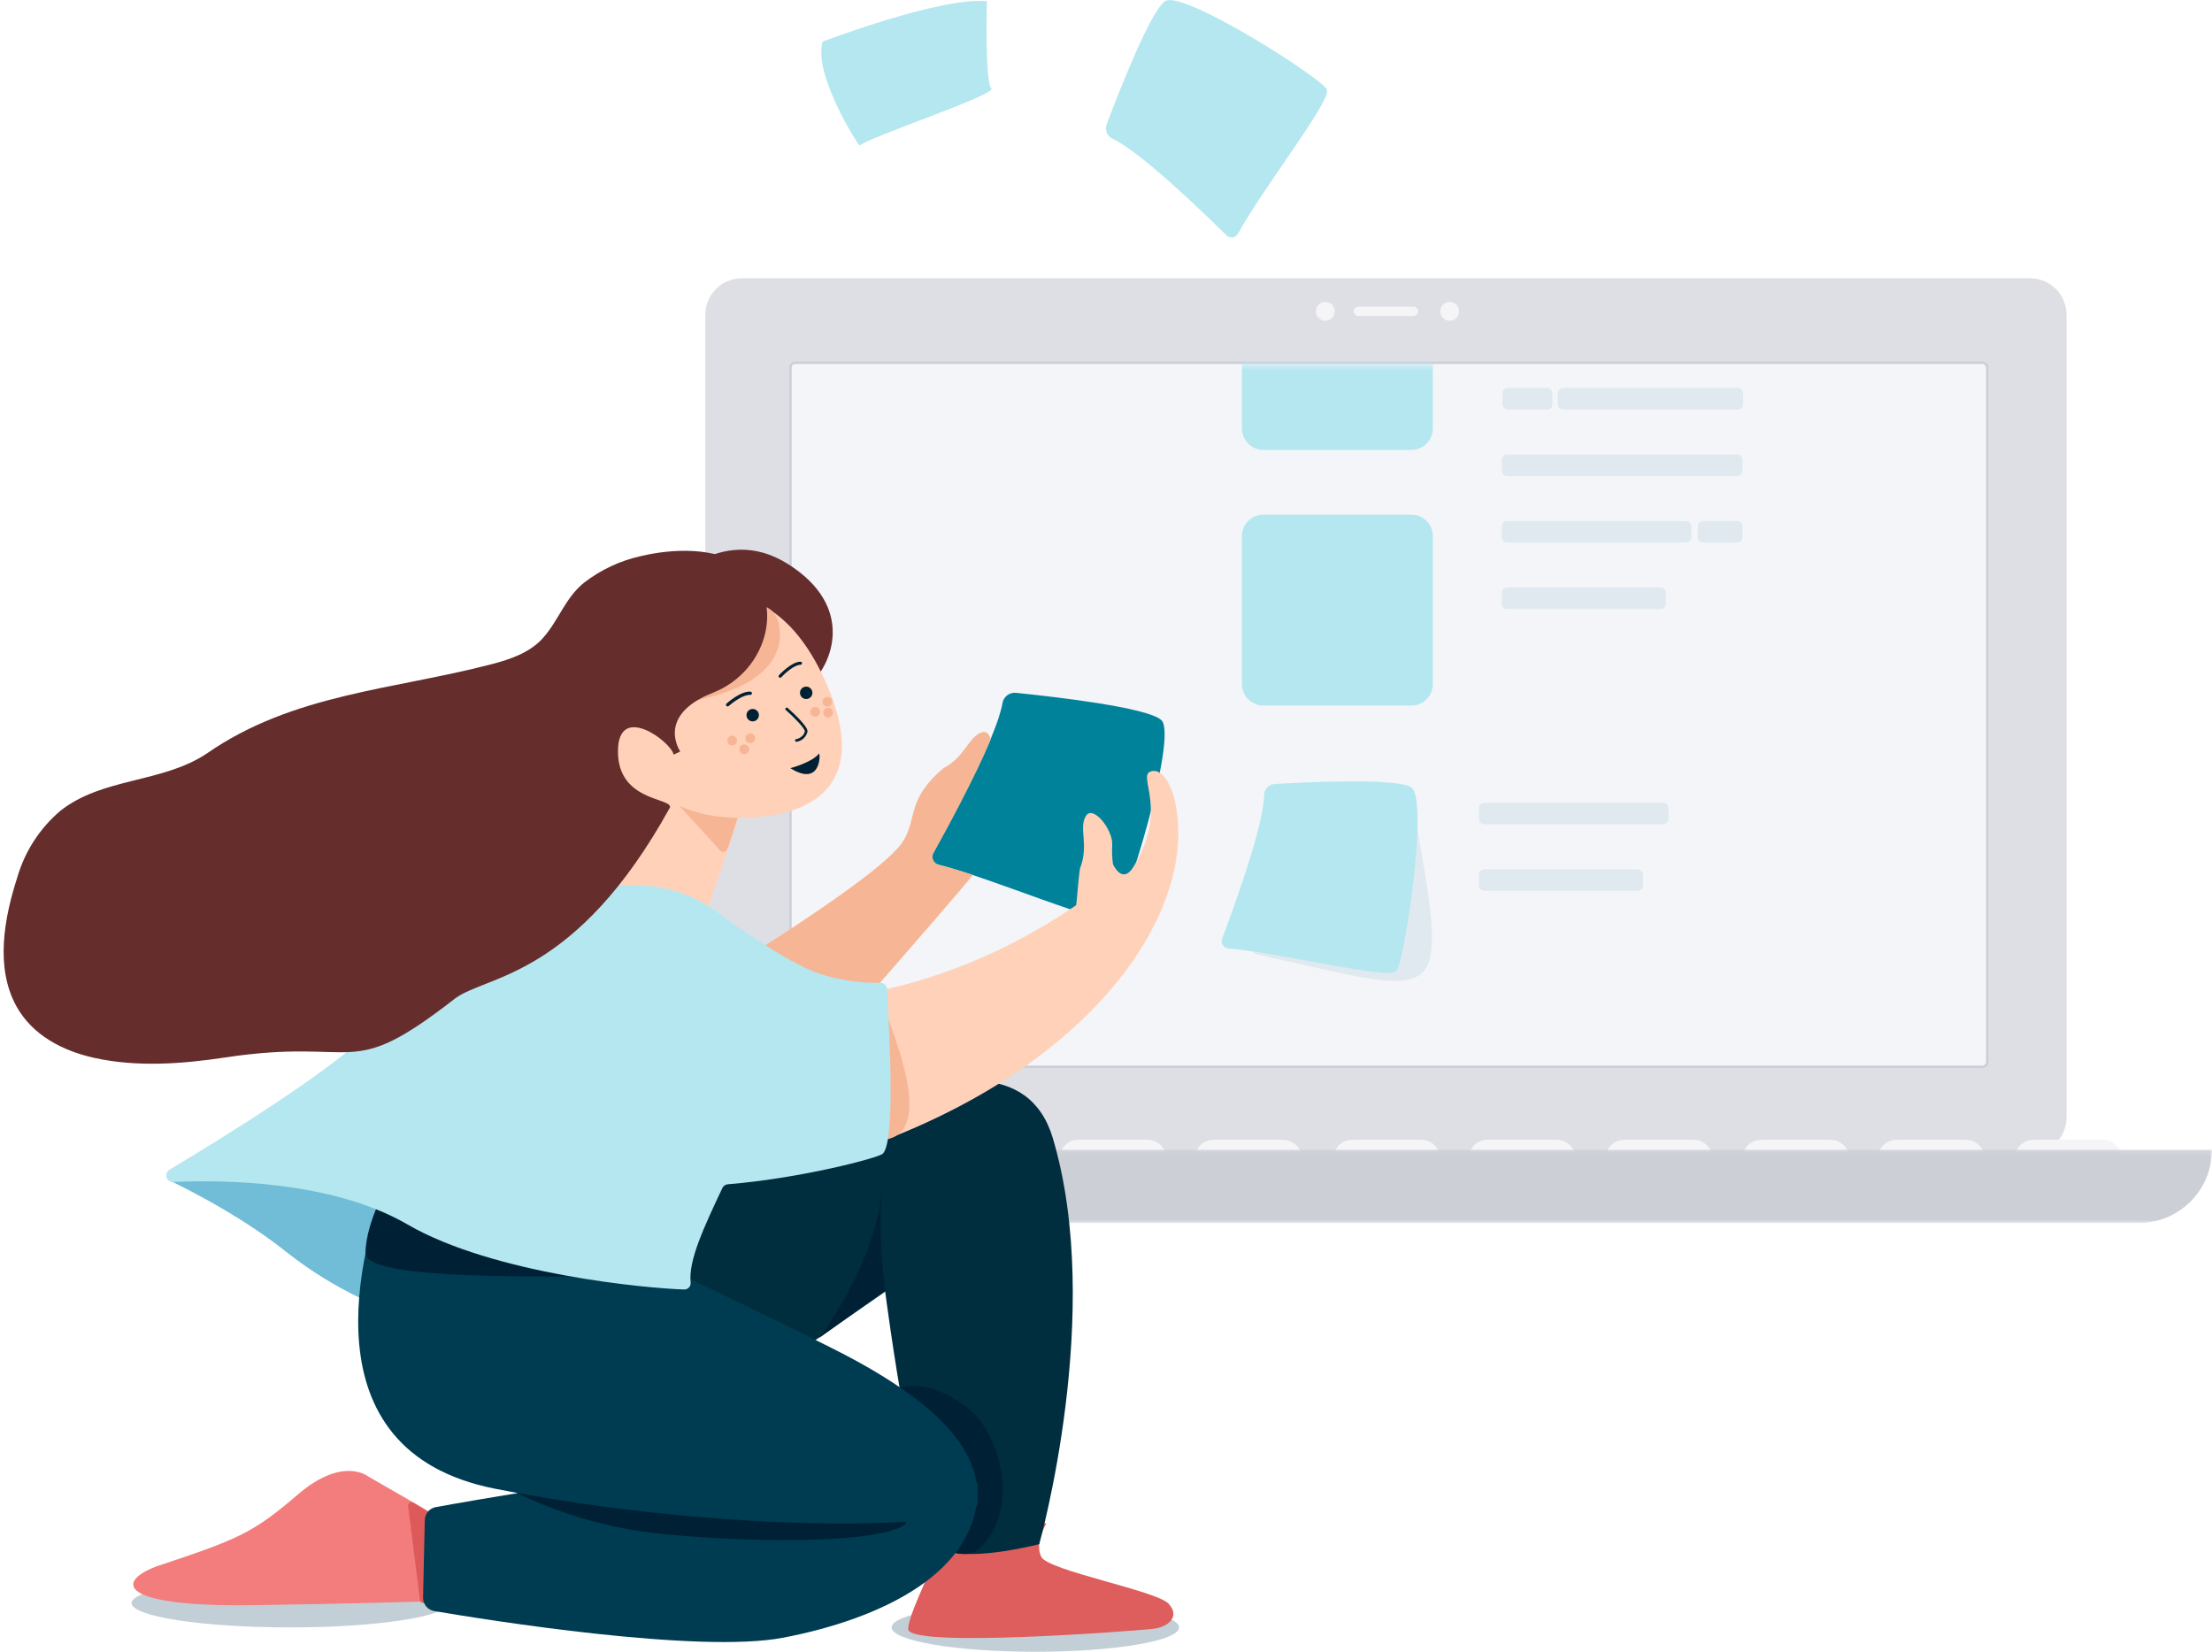 <svg xmlns="http://www.w3.org/2000/svg" xmlns:xlink="http://www.w3.org/1999/xlink" width="454" height="339" viewBox="0 0 454 339">
    <defs>
        <path id="prefix__a" d="M0 0.094L337.988 0.094 337.988 15.161 0 15.161z"/>
        <path id="prefix__c" d="M0 193.927L338.175 193.927 338.175 0 0 0z"/>
        <path id="prefix__d" d="M0 0.323H43V20.323H0z"/>
    </defs>
    <g fill="none" fill-rule="evenodd">
        <path fill="#B4E7EF" fill-rule="nonzero" d="M228.327 37.464c-1.105-.498-1.628-1.792-1.194-2.95 2.426-6.436 9.043-23.418 12.02-25.29 3.682-2.316 32.102 15.784 33.179 18.136 1.023 2.235-13.117 20.222-18.232 29.583-.23.417-.638.703-1.1.775-.464.071-.931-.08-1.265-.41-4.372-4.294-17.501-17.101-23.408-19.844zM168.848 17.538s24.248-9.242 33.744-8.288c-.099.324-.43 16.701.88 17.899 1.308 1.197-25.692 10.206-27.043 11.743-.074.242-9.637-14.63-7.581-21.354z" transform="translate(0 -9)"/>
        <g transform="translate(0 -9) translate(116 66)">
            <g transform="translate(.014 .11)">
                <path fill="#DEDFE4" d="M36.251 0h264.381c4.145 0 7.505 3.36 7.505 7.503v164.7c0 4.144-3.36 7.502-7.505 7.502H36.252c-4.145 0-7.505-3.358-7.505-7.501V7.503C28.747 3.359 32.107 0 36.25 0"/>
                <path fill="#F5F5F7" d="M183.46 6.787c0 1.072-.866 1.94-1.937 1.94-1.07 0-1.938-.868-1.938-1.94 0-1.07.868-1.939 1.938-1.939 1.07 0 1.938.868 1.938 1.94M157.944 6.787c0 1.072-.867 1.94-1.937 1.94s-1.939-.868-1.939-1.94c0-1.07.869-1.939 1.939-1.939s1.937.868 1.937 1.94M174.013 7.757h-11.144c-.579 0-1.049-.434-1.049-.97 0-.535.47-.97 1.05-.97h11.143c.58 0 1.05.435 1.05.97 0 .536-.47.97-1.05.97M39.405 180.675H17.442c0-2.142 1.77-3.879 3.952-3.879h14.058c2.183 0 3.953 1.737 3.953 3.879M67.183 180.675H45.219c0-2.142 1.77-3.879 3.954-3.879H63.23c2.183 0 3.953 1.737 3.953 3.879M95.606 180.675H73.643c0-2.142 1.77-3.879 3.953-3.879h14.058c2.183 0 3.952 1.737 3.952 3.879M123.384 180.675H101.42c0-2.142 1.77-3.879 3.953-3.879h14.057c2.183 0 3.954 1.737 3.954 3.879M151.161 180.675h-21.963c0-2.142 1.77-3.879 3.953-3.879h14.057c2.183 0 3.953 1.737 3.953 3.879M179.585 180.675h-21.964c0-2.142 1.77-3.879 3.954-3.879h14.057c2.183 0 3.953 1.737 3.953 3.879M207.362 180.675H185.4c0-2.142 1.77-3.879 3.953-3.879h14.057c2.183 0 3.953 1.737 3.953 3.879M235.463 180.675h-21.964c0-2.142 1.77-3.879 3.953-3.879h14.057c2.184 0 3.954 1.737 3.954 3.879M263.564 180.675H241.6c0-2.142 1.77-3.879 3.953-3.879h14.058c2.183 0 3.953 1.737 3.953 3.879M291.341 180.675h-21.964c0-2.142 1.77-3.879 3.954-3.879h14.057c2.183 0 3.953 1.737 3.953 3.879M319.442 180.675h-21.964c0-2.142 1.77-3.879 3.953-3.879h14.057c2.183 0 3.954 1.737 3.954 3.879"/>
                <g transform="translate(0 178.736)">
                    <mask id="prefix__b" fill="#fff">
                        <use xlink:href="#prefix__a"/>
                    </mask>
                    <path fill="#CDCFD7" d="M322.943 15.161c8.31 0 15.045-6.746 15.045-15.067H0C0 8.415 6.736 15.16 15.044 15.16h307.9z" mask="url(#prefix__b)"/>
                </g>
            </g>
            <rect width="245.636" height="144.492" x="46.237" y="17.449" fill="#F3F5F8" stroke="#CDCFD8" stroke-width=".5" rx="1"/>
        </g>
        <g transform="translate(0 -9) translate(0 121)">
            <ellipse fill="#C3CFD6" fill-rule="nonzero" style="mix-blend-mode:multiply" cx="59.5" cy="217" rx="32.5" ry="5"/>
            <ellipse fill="#C3CFD6" fill-rule="nonzero" style="mix-blend-mode:multiply" cx="212.5" cy="222" rx="29.5" ry="5"/>
            <path fill="#DE5D5D" fill-rule="nonzero" d="M214.764 200.673s-2.509 4.006-1.039 6.856c1.47 2.85 23.603 6.912 26.105 9.59 2.502 2.677-.086 4.837-3.199 5.182-3.112.345-50.405 4.06-50.233 0 .173-4.06 7.223-15.783 6.508-20.114-.714-4.331 21.858-1.514 21.858-1.514z"/>
            <path fill="#2253F6" fill-rule="nonzero" d="M140.382 143.31c1.325.449 2.079 1.842 1.73 3.195-.558 1.987-.58 4.087-.064 6.085-8.76.463-17.546-.044-26.196-1.512-10.097-1.852-39.576-10.512-39.576-10.512s1.101-11.991 5.944-13.891c4.221-1.657 47.183 12.872 58.162 16.634z"/>
            <path fill="#B01F1A" fill-rule="nonzero" d="M145.017 138.855l3.533-7.758s-20.38.512-21.974-1.037c-.68.176 2.73 3.03 9.215 4.627 3.145.65 6.053 2.145 8.412 4.323.118.116.285.166.448.136.162-.031.3-.14.366-.29z"/>
            <path fill="#002E3E" fill-rule="nonzero" d="M131.903 145.007c-.65-1.449-.195-3.155 1.09-4.089 12.408-9.009 73.517-51.388 83.082-19.365 10.653 35.676-2.78 83.357-2.78 83.357s-13.083 3.422-19.081 1.378c-5.999-2.044-12.535-53.198-12.535-53.198l-31.869 22.119c-.821.57-1.854.745-2.818.477-.963-.268-1.757-.95-2.166-1.863l-12.923-28.816z"/>
            <g fill-rule="nonzero">
                <path fill="#037A4A" d="M15.327 1.52v-.07c0 .03-.008.061-.01.091l.01-.02z" transform="translate(168.056 127.612)"/>
                <path fill="#002135" d="M12.985 4.254C11.652 19.989.072 34.984.072 34.984l13.556-9.75c-.951-6.951-1.167-13.983-.643-20.98z" transform="translate(168.056 127.612)"/>
            </g>
            <path fill="#002135" fill-rule="nonzero" d="M181.492 174.375s6.223-5.701 16.964 2.446c6.995 5.307 11 20.972 2.662 28.88-8.34 7.91-34.462-24.349-19.626-31.326z"/>
            <path fill="#00829B" fill-rule="nonzero" d="M205.752 32.32c.21-1.326 1.417-2.258 2.755-2.126 7.42.75 27.062 2.96 29.859 5.608 3.458 3.275-7.523 38.866-9.684 40.691-2.053 1.735-24.86-8.235-36.098-11.025-.502-.127-.916-.48-1.12-.955-.206-.475-.178-1.018.073-1.47 3.272-5.902 13-23.618 14.215-30.722z"/>
            <path fill="#F6B695" fill-rule="nonzero" d="M191.602 63.047c2.406-4.342 8.291-15.057 11.727-23.257-.248-1.148-.861-1.851-1.892-1.472-2.76 1.019-3.263 4.926-7.852 7.373-8.794 7.482-4.359 11.62-10.058 17.127-8.578 8.843-41.057 28.271-41.057 28.271-12.134 7.87 7.468 31.052 18.225 21.364 0 0 35.344-40.219 38.975-44.88-2.589-.859-4.994-1.598-7.02-2.1-.502-.128-.916-.48-1.121-.955-.206-.476-.178-1.019.073-1.471z"/>
            <path fill="#F37C7C" fill-rule="nonzero" d="M95.996 204.719c0-1.2-.64-2.31-1.681-2.91l-18.73-10.773s-5.146-4.3-14.492 3.72-12.255 9.15-29.148 14.776c-8.91 3.528-6.107 8.258 19.521 7.91 19.331-.263 34.837-.732 41.29-.946 1.812-.06 3.25-1.546 3.249-3.358l-.01-8.42z"/>
            <path fill="#DD5A5A" fill-rule="nonzero" d="M88.658 198.866l-3.803-2.449c-.232-.149-.53-.15-.762-.004-.234.147-.36.415-.326.688l2.426 19.28c.045.354.347.62.704.62h2.188c.194 0 .38-.08.514-.22s.205-.33.195-.524l-.81-16.829c-.012-.228-.133-.437-.326-.562z"/>
            <path fill="#FFD1B9" fill-rule="nonzero" d="M152.135 54.242l-9.782 28.818c-.564 1.662-1.816 3.001-3.437 3.677-1.621.675-3.455.622-5.034-.147l-16.66-8.11c-2.838-1.381-4.157-4.694-3.045-7.646l11.706-31.07c.666-1.769 2.115-3.13 3.923-3.686 1.808-.557 3.772-.246 5.32.842l14.736 10.36c2.22 1.559 3.146 4.394 2.273 6.962z"/>
            <path fill="#F6B695" fill-rule="nonzero" d="M149.415 61.916l1.954-5.985c.578-1.77-.148-3.909-1.345-4.22l-12.592-2.871-.484.197c-.438.615.353 2.045.935 2.658l9.912 10.858c.554.588 1.317.29 1.62-.637z"/>
            <path fill="#662D2D" fill-rule="nonzero" d="M136.222 8.904s11.428-14.008 25.499-5.15c14.07 8.86 8.942 20.863 4.47 24.726-4.471 3.863-29.969-19.576-29.969-19.576z"/>
            <path fill="#FFD1B9" fill-rule="nonzero" d="M149.794 55.76s32.894 3.067 20.017-27.01c-12.876-30.078-35.628-16.224-40.357-9.787-4.729 6.436-5.702 35.674 20.34 36.797z"/>
            <path fill="#F6B695" fill-rule="nonzero" d="M149.112 12.93c2.577-1.637 5.851-1.702 8.492-.171.675.375 1.239.923 1.632 1.587 1.175 2.27 1.942 7.668-3.26 11.97-5.2 4.302-12.65 5.054-16.712 6.585-3.587 1.353.072-14.078 9.848-19.972z"/>
            <path fill="#71BCD6" fill-rule="nonzero" d="M79.19 131.155c-6.53-2.445-19.335-8.003-44.718-1.024 0 0 13.857 6.391 24.578 15.03 4.601 3.602 9.58 6.696 14.849 9.226.747-7.94 2.525-15.75 5.291-23.232z"/>
            <path fill="#003C51" fill-rule="nonzero" d="M87.186 199.967l-.356 15.895c-.03 1.37.95 2.557 2.302 2.787 10.606 1.797 54.19 8.794 71.592 5.467 19.885-3.8 40.737-13.4 39.907-31.492-5.503-13.863-95.816 1.902-111.183 4.686-1.29.236-2.236 1.347-2.262 2.657z"/>
            <path fill="#002135" fill-rule="nonzero" d="M98.698 189.508c-.184.003-.344.127-.394.304-.05.177.022.366.178.464 11.38 6.952 24.185 11.246 37.458 12.56 23.055 2.19 44.735 1.542 49.8-1.923 5.064-3.466-74.562-10.13-87.042-11.405z"/>
            <path fill="#003C51" fill-rule="nonzero" d="M171.09 164.857c-29.57-14.86-48.245-22.46-49.455-25.747-.967-2.622-26.328-9.325-36.487-11.914-2.434-.617-4.94.701-5.81 3.054-5.016 13.392-17.34 55.461 22.24 63.282 47.205 9.33 99.08 8.639 99.08 2.938 0-5.701 0-16.755-29.568-31.613z"/>
            <path fill="#FFD1B9" fill-rule="nonzero" d="M240.902 51.447c-.49-1.854-2.306-6.106-4.842-5.068-2.537 1.038 3.76 7.99-3.458 19.58-2.286 3.669-4.164-.578-4.173-.603-.18-1.3-.23-2.616-.152-3.928.188-3.169-4.026-8.443-5.46-5.875-1.434 2.568.734 5.865-1.163 10.702-.36 2.273-.672 7.453-.811 7.547-23.243 15.847-44.31 18.694-52.33 19.178-.9.054-1.741.468-2.332 1.15-.59.68-.88 1.57-.805 2.469.514 6.257 1.594 19.261 2.23 25.882.098 1.011.65 1.923 1.5 2.482.85.558 1.907.703 2.875.393 52.266-16.565 74.92-51.183 68.921-73.91z"/>
            <path fill="#F6B695" d="M182.013 95.952c.455 2.657 11.444 26.675-2.119 25.987-.423-.022-.644-.7-.6-1.12l2.72-24.867z"/>
            <path fill="#002135" fill-rule="nonzero" d="M85.563 129.22c-3.46.3-6.477 2.471-7.859 5.655-1.324 3.038-2.699 7.006-2.68 10.344.034 6.415 47.23 4.177 52.692 5.016 5.113.786-15.791-23.244-42.153-21.014z"/>
            <path fill="#B4E7EF" fill-rule="nonzero" d="M181.206 124.764c2.761-2.834 1.12-27.294.888-33.694-.03-.773-.675-1.38-1.449-1.363-4.267.07-8.516-.572-12.57-1.903-5.16-1.717-14.076-7.703-19.168-11.294-.023-.017-.045-.034-.067-.053-1.17-.99-2.417-1.889-3.727-2.686l-.068-.05v.007c-24.905-15-60.918 15.597-68.006 24.612-5.938 7.554-31.386 23.22-42.254 29.723-.534.32-.783.96-.603 1.556.18.595.741.993 1.363.964 10.405-.473 32.683-.224 48.064 8.703 17.677 10.265 49.348 13.143 56.832 13.361.381.003.745-.16.997-.448.25-.287.364-.67.309-1.047-.467-4.478 2.745-11.327 6.508-19.315.208-.445.638-.744 1.127-.784 14.896-1.202 30.976-5.418 31.824-6.289z"/>
            <ellipse cx="154.485" cy="34.775" fill="#002135" fill-rule="nonzero" rx="1.277" ry="1.276"/>
            <ellipse cx="165.466" cy="30.189" fill="#002135" fill-rule="nonzero" rx="1.277" ry="1.276"/>
            <path fill="#002135" fill-rule="nonzero" d="M149.338 32.984c-.137-.002-.26-.087-.309-.215-.049-.127-.016-.272.084-.366.12-.112 2.937-2.62 4.914-2.45.183.016.319.175.306.357-.005.089-.046.171-.114.229-.068.058-.156.085-.244.077-1.403-.104-3.664 1.61-4.417 2.284-.06.054-.14.084-.22.084zM160.114 27.102c-.079 0-.155-.03-.212-.083-.063-.056-.1-.136-.104-.22-.003-.084.027-.166.084-.228.102-.112 2.53-2.733 4.4-2.77.117-.008.229.048.291.147.063.1.065.225.007.326-.059.102-.168.162-.286.158-1.33.026-3.3 1.86-3.947 2.566-.06.065-.144.103-.233.104zM163.462 40.241c-.155 0-.28-.125-.28-.28 0-.154.125-.28.28-.28.438 0 1.654-.724 1.719-1.593.041-.54-1.995-2.694-3.904-4.38-.056-.048-.09-.118-.094-.192-.005-.074.02-.147.07-.203.103-.114.279-.125.395-.024.98.865 4.172 3.772 4.092 4.841-.24 1.113-1.15 1.956-2.278 2.111zM162.202 45.651s4.402-1.119 5.895-2.985c.28-.186.533 6.996-5.895 2.985z"/>
            <circle cx="150.275" cy="39.994" r="1" fill="#F6B695" fill-rule="nonzero"/>
            <circle cx="153.988" cy="39.537" r="1" fill="#F6B695" fill-rule="nonzero"/>
            <circle cx="152.751" cy="41.773" r="1" fill="#F6B695" fill-rule="nonzero"/>
            <circle cx="167.316" cy="34.088" r="1" fill="#F6B695" fill-rule="nonzero"/>
            <circle cx="169.829" cy="32.033" r="1" fill="#F6B695" fill-rule="nonzero"/>
            <circle cx="169.959" cy="34.246" r="1" fill="#F6B695" fill-rule="nonzero"/>
            <path fill="#662D2D" fill-rule="nonzero" d="M138.247 42.882l1.372-.653s-5.147-7.366 6.67-12.04c11.817-4.673 14.738-19.411 6.462-25.711-5.668-4.313-14.663-3.9-21.197-2.351-4.224.932-8.192 2.78-11.622 5.413-3.988 3.18-5.252 7.822-8.562 11.478-2.664 2.944-6.633 4.298-10.477 5.3-20.158 5.261-40.774 6.038-58.466 18.341-9.197 6.113-21.369 4.87-30.07 11.774-4.219 3.595-7.286 8.35-8.821 13.673-2.65 8.235-4.58 18.375-.187 26.38 3.29 5.994 9.548 9.202 16.021 10.634 8.73 1.924 18.028 1.243 26.79-.083 28.009-4.241 24.948 5.253 47.205-12.09 6.386-4.84 24.783-4.115 44.153-39.248.358-2.005-10.684-1.193-10.689-11.47-.004-10.278 11.072-1.849 11.418.653z"/>
        </g>
        <g>
            <path fill="#E0E9EF" d="M40.438 10c27.707 28.54 24.911 26.456-11.86 40.933-.577.227-1.526-.152-1.673-.731-3.732-14.68 4.851-27.287 11.684-39.351L40.438 10z" transform="translate(0 -9) rotate(34 -108.48 502.878)"/>
            <path fill="#B4E7EF" fill-rule="nonzero" d="M11.633 22.982c-.673-1.007-.432-2.381.551-3.134C17.651 15.676 32.262 4.78 35.778 4.77c4.35-.013 18.86 30.398 18.527 32.963-.317 2.437-21.84 10.198-31.138 15.426-.417.231-.913.259-1.344.074-.43-.185-.747-.561-.855-1.018-1.432-5.958-5.78-23.776-9.335-29.233z" transform="translate(0 -9) rotate(34 -108.48 502.878)"/>
        </g>
        <g transform="translate(0 -9) translate(253 83.677)">
            <mask id="prefix__e" fill="#fff">
                <use xlink:href="#prefix__d"/>
            </mask>
            <path fill="#B4E7EF" fill-rule="nonzero" d="M41.08.313v12.944c0 2.43-1.97 4.4-4.4 4.4H6.303c-2.43 0-4.4-1.97-4.4-4.4V.434c0-5.851 39.175-5.932 39.175-.121z" mask="url(#prefix__e)"/>
        </g>
        <path fill="#B4E7EF" fill-rule="nonzero" d="M259.304 114.625h30.375c2.43 0 4.4 1.97 4.4 4.4V149.4c0 2.43-1.97 4.4-4.4 4.4h-30.375c-2.43 0-4.4-1.97-4.4-4.4v-30.375c0-2.43 1.97-4.4 4.4-4.4z" transform="translate(0 -9)"/>
        <path fill="#E0E9EF" fill-rule="nonzero" d="M309.335 102.294h47.191c.608 0 1.1.492 1.1 1.1v2.2c0 .292-.116.571-.322.778-.206.206-.486.322-.778.322h-47.19c-.608 0-1.1-.493-1.1-1.1v-2.2c0-.608.492-1.1 1.1-1.1zM309.335 129.6h31.476c.292 0 .572.117.778.323.206.206.322.486.322.778v2.2c0 .292-.116.571-.322.778-.206.206-.486.322-.778.322h-31.476c-.607 0-1.1-.493-1.1-1.1v-2.2c0-.608.493-1.1 1.1-1.1zM304.65 187.414h31.476c.292 0 .572.116.778.323.206.206.322.486.322.777v2.2c0 .292-.116.572-.322.778-.206.207-.486.322-.778.322H304.65c-.608 0-1.1-.492-1.1-1.1v-2.2c0-.607.492-1.1 1.1-1.1zM309.335 115.948h36.7c.608 0 1.1.492 1.1 1.1v2.2c0 .292-.116.571-.322.778-.206.206-.486.322-.778.322h-36.7c-.607 0-1.1-.493-1.1-1.1v-2.2c0-.608.493-1.1 1.1-1.1zM304.65 173.761h36.7c.608 0 1.1.493 1.1 1.1v2.2c0 .292-.116.572-.322.778-.206.207-.486.322-.778.322h-36.7c-.608 0-1.1-.492-1.1-1.1v-2.2c0-.607.492-1.1 1.1-1.1zM349.562 115.948h6.964c.608 0 1.1.492 1.1 1.1v2.2c0 .607-.492 1.1-1.1 1.1h-6.964c-.607 0-1.1-.493-1.1-1.1v-2.2c0-.608.493-1.1 1.1-1.1zM320.835 88.64h35.828c.608 0 1.1.493 1.1 1.1v2.2c0 .293-.116.572-.322.779-.206.206-.486.322-.778.322h-35.828c-.607 0-1.1-.493-1.1-1.1v-2.2c0-.608.493-1.1 1.1-1.1zM309.472 88.64h8.063c.608 0 1.1.493 1.1 1.1v2.2c0 .293-.116.572-.322.779-.206.206-.486.322-.778.322h-8.063c-.607 0-1.1-.493-1.1-1.1v-2.2c0-.608.493-1.1 1.1-1.1z" transform="translate(0 -9)"/>
    </g>
</svg>
